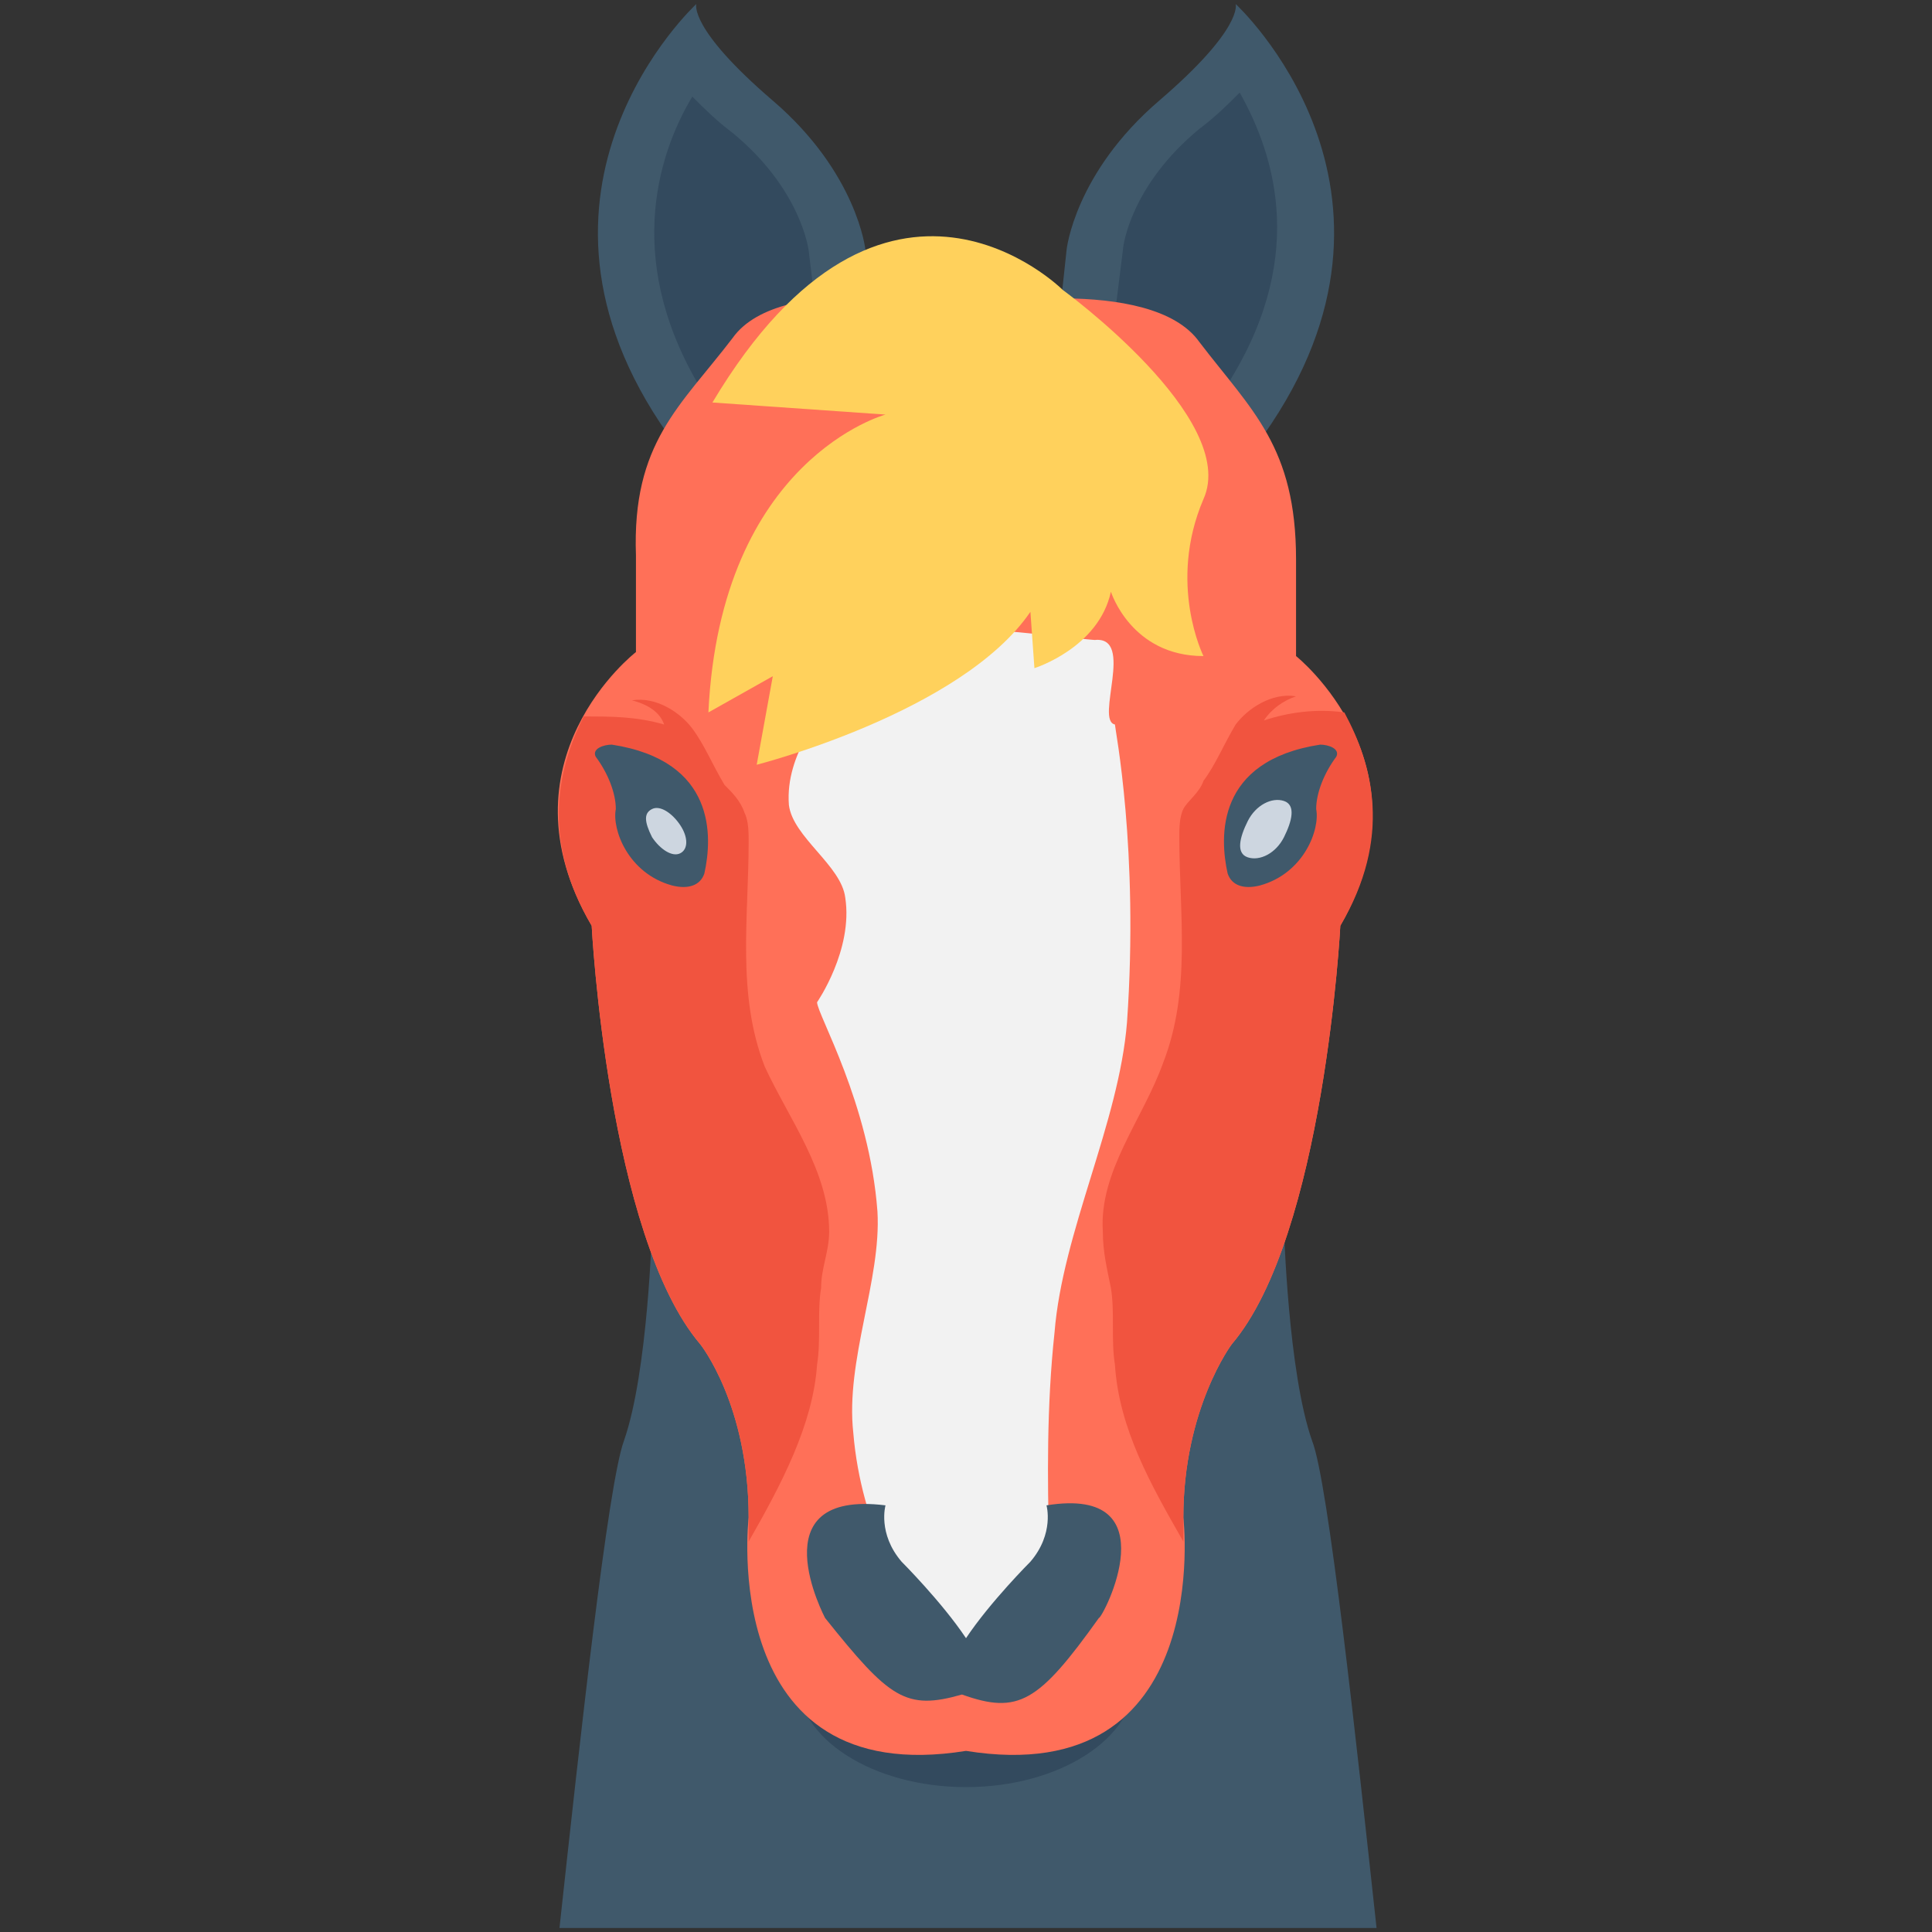 <?xml version="1.0" encoding="utf-8"?>
<!-- Generator: Adobe Illustrator 18.0.0, SVG Export Plug-In . SVG Version: 6.00 Build 0)  -->
<!DOCTYPE svg PUBLIC "-//W3C//DTD SVG 1.1//EN" "http://www.w3.org/Graphics/SVG/1.1/DTD/svg11.dtd">
<svg version="1.1" id="Layer_1" xmlns="http://www.w3.org/2000/svg" xmlns:xlink="http://www.w3.org/1999/xlink" x="0px" y="0px"
	 viewBox="0 0 48 48" enable-background="new 0 0 48 48" xml:space="preserve">
<rect x="0" y="0" width="48" height="48" fill="#333333" stroke="none"/>
<g>
	<g>
		<path fill="#40596B" d="M34.2,47.9c-0.5-4.6-1.2-11.1-1.6-12.1c-0.6-1.7-0.7-5.3-0.7-5.3H16.2c0,0-0.1,3.6-0.7,5.3
			c-0.4,1.1-1.1,7.5-1.6,12.1H34.2z"/>
		<path fill="#40596B" d="M26.5,6.2c0,0,0.2-1.9,2.3-3.7s1.9-2.4,1.9-2.4s5,4.6,0.7,10.7l-5.5,1L26.5,6.2z"/>
		<path fill="#334A5E" d="M27.9,6.2c0-0.1,0.2-1.6,1.9-3c0.4-0.3,0.7-0.6,1-0.9c0.9,1.6,1.7,4.2-0.4,7.4l-3,0.5L27.9,6.2z"/>
		<path fill="#40596B" d="M21.5,6.2c0,0-0.2-1.9-2.3-3.7s-1.9-2.4-1.9-2.4s-5,4.6-0.7,10.7l5.5,1L21.5,6.2z"/>
		<path fill="#334A5E" d="M17.5,9.8c-2-3.2-1.2-5.9-0.3-7.4c0.3,0.3,0.6,0.6,1,0.9c1.7,1.4,1.9,2.9,1.9,3l0.5,4.1L17.5,9.8z"/>
		<ellipse fill="#334A5E" cx="24" cy="41.7" rx="4.2" ry="2.7"/>
		<path fill="#FF7058" d="M33.3,23c0,0-0.4,7.7-2.7,10.4c0,0-1.2,1.6-1.2,4.3c0,0,0.8,6.8-5.4,5.8c-6.2,1-5.4-5.8-5.4-5.8
			c0-2.8-1.2-4.3-1.2-4.3C15.1,30.7,14.7,23,14.7,23c-2.4-4.1,1.1-6.8,1.1-6.8l0-2.4c-0.1-2.8,1.1-3.7,2.4-5.4
			C19.4,6.7,24,7.6,24,7.6s4.6-0.8,5.8,0.9c1.3,1.7,2.4,2.6,2.4,5.4l0,2.4C32.2,16.3,35.6,19,33.3,23z"/>
		<g>
			<g>
				<path fill="#F1543F" d="M33.3,23c0,0-0.4,7.7-2.7,10.4c0,0-1.2,1.6-1.2,4.3c0,0,0,0.2,0,0.6c-0.8-1.4-1.6-2.8-1.7-4.4
					c-0.1-0.6,0-1.3-0.1-1.9c-0.1-0.5-0.2-0.9-0.2-1.4c-0.1-1.5,1-2.8,1.5-4.2c0.7-1.8,0.4-3.7,0.4-5.6c0-0.2,0-0.5,0.1-0.7
					c0.1-0.2,0.4-0.4,0.5-0.7c0.3-0.4,0.5-0.9,0.8-1.4c0.3-0.4,0.9-0.8,1.5-0.7c-0.3,0.1-0.6,0.3-0.8,0.6c0.6-0.2,1.3-0.3,2-0.2
					C34.1,19,34.6,20.8,33.3,23z"/>
			</g>
			<g>
				<path fill="#F1543F" d="M20.6,30.6c0,0.5-0.2,0.9-0.2,1.4c-0.1,0.6,0,1.3-0.1,1.9c-0.1,1.5-0.9,3-1.7,4.4c0-0.4,0-0.6,0-0.6
					c0-2.8-1.2-4.3-1.2-4.3C15.1,30.7,14.7,23,14.7,23c-1.3-2.2-0.8-4-0.2-5.2c0.7,0,1.3,0,2,0.2c-0.1-0.3-0.4-0.5-0.8-0.6
					c0.6-0.1,1.2,0.3,1.5,0.7c0.3,0.4,0.5,0.9,0.8,1.4c0.2,0.2,0.4,0.4,0.5,0.7c0.1,0.2,0.1,0.5,0.1,0.7c0,1.9-0.3,3.8,0.4,5.6
					C19.6,27.8,20.6,29.1,20.6,30.6z"/>
			</g>
		</g>
		<path fill="#40596B" d="M32.8,18.5c-2.6,0.4-2.5,2.3-2.3,3.2c0.1,0.3,0.4,0.4,0.8,0.3c1.1-0.3,1.5-1.4,1.4-1.9
			c0-0.4,0.2-0.9,0.5-1.3C33.3,18.6,33,18.5,32.8,18.5z"/>
		<path fill="#CDD6E0" d="M31.9,20.8c-0.2,0.4-0.6,0.6-0.9,0.5s-0.2-0.5,0-0.9c0.2-0.4,0.6-0.6,0.9-0.5S32.1,20.4,31.9,20.8z"/>
		<path fill="#40596B" d="M15.2,18.5c2.6,0.4,2.5,2.3,2.3,3.2c-0.1,0.3-0.4,0.4-0.8,0.3c-1.1-0.3-1.5-1.4-1.4-1.9
			c0-0.4-0.2-0.9-0.5-1.3C14.7,18.6,15,18.5,15.2,18.5z"/>
		<path fill="#CDD6E0" d="M16.2,20.8c0.2,0.3,0.5,0.5,0.7,0.4s0.2-0.4,0-0.7c-0.2-0.3-0.5-0.5-0.7-0.4S16,20.4,16.2,20.8z"/>
		<path fill="#F2F2F2" d="M27.2,15.9c-0.1,0-1.9-0.2-2-0.2c-1.7,0-3.6-0.4-4.8,0.8c-0.2,0.3,0.1,0.7,0.1,1c0,0.2-1,1.2-0.9,2.5
			c0.1,0.8,1.3,1.5,1.4,2.3c0.2,1.3-0.7,2.6-0.7,2.6c0,0.3,1.3,2.5,1.5,5.2c0.1,1.7-0.8,3.7-0.6,5.5c0.2,2.4,1.3,4,1.6,4.8
			c0.5,0.3,0.3,1,0.8,1c0.5,0,0.5-1.1,1.1-1.1c0.5,0,0.9,1.3,1.3,1c0.3-0.8-0.2-4.5,0.2-8.2c0.2-2.5,1.6-5.2,1.8-7.7
			c0.3-4.3-0.3-7.3-0.3-7.4C27.2,17.9,28.2,15.8,27.2,15.9z"/>
		<path fill="#40596B" d="M26,37.4c0,0,0.2,0.7-0.4,1.4c0,0-1,1-1.6,1.9c-0.6-0.9-1.6-1.9-1.6-1.9c-0.6-0.7-0.4-1.4-0.4-1.4
			c-3.2-0.4-1.5,2.8-1.5,2.8c1.6,2,2,2.3,3.4,1.9c0,0,0,0,0,0c0,0,0,0,0,0c1.4,0.5,1.9,0.2,3.4-1.9C27.4,40.2,29.1,36.9,26,37.4z"/>
	</g>
	<path fill="#FFD15C" d="M22,10.3c0,0-4.1,1.1-4.4,7.4l1.6-0.9L18.8,19c0,0,5.1-1.3,6.8-3.8l0.1,1.4c0,0,1.6-0.5,1.9-1.9
		c0,0,0.5,1.6,2.3,1.6c0,0-0.9-1.8,0-3.9c0.9-2-3.5-5.2-3.5-5.2S22,2.8,17.7,10L22,10.3z"/>
</g>
</svg>
